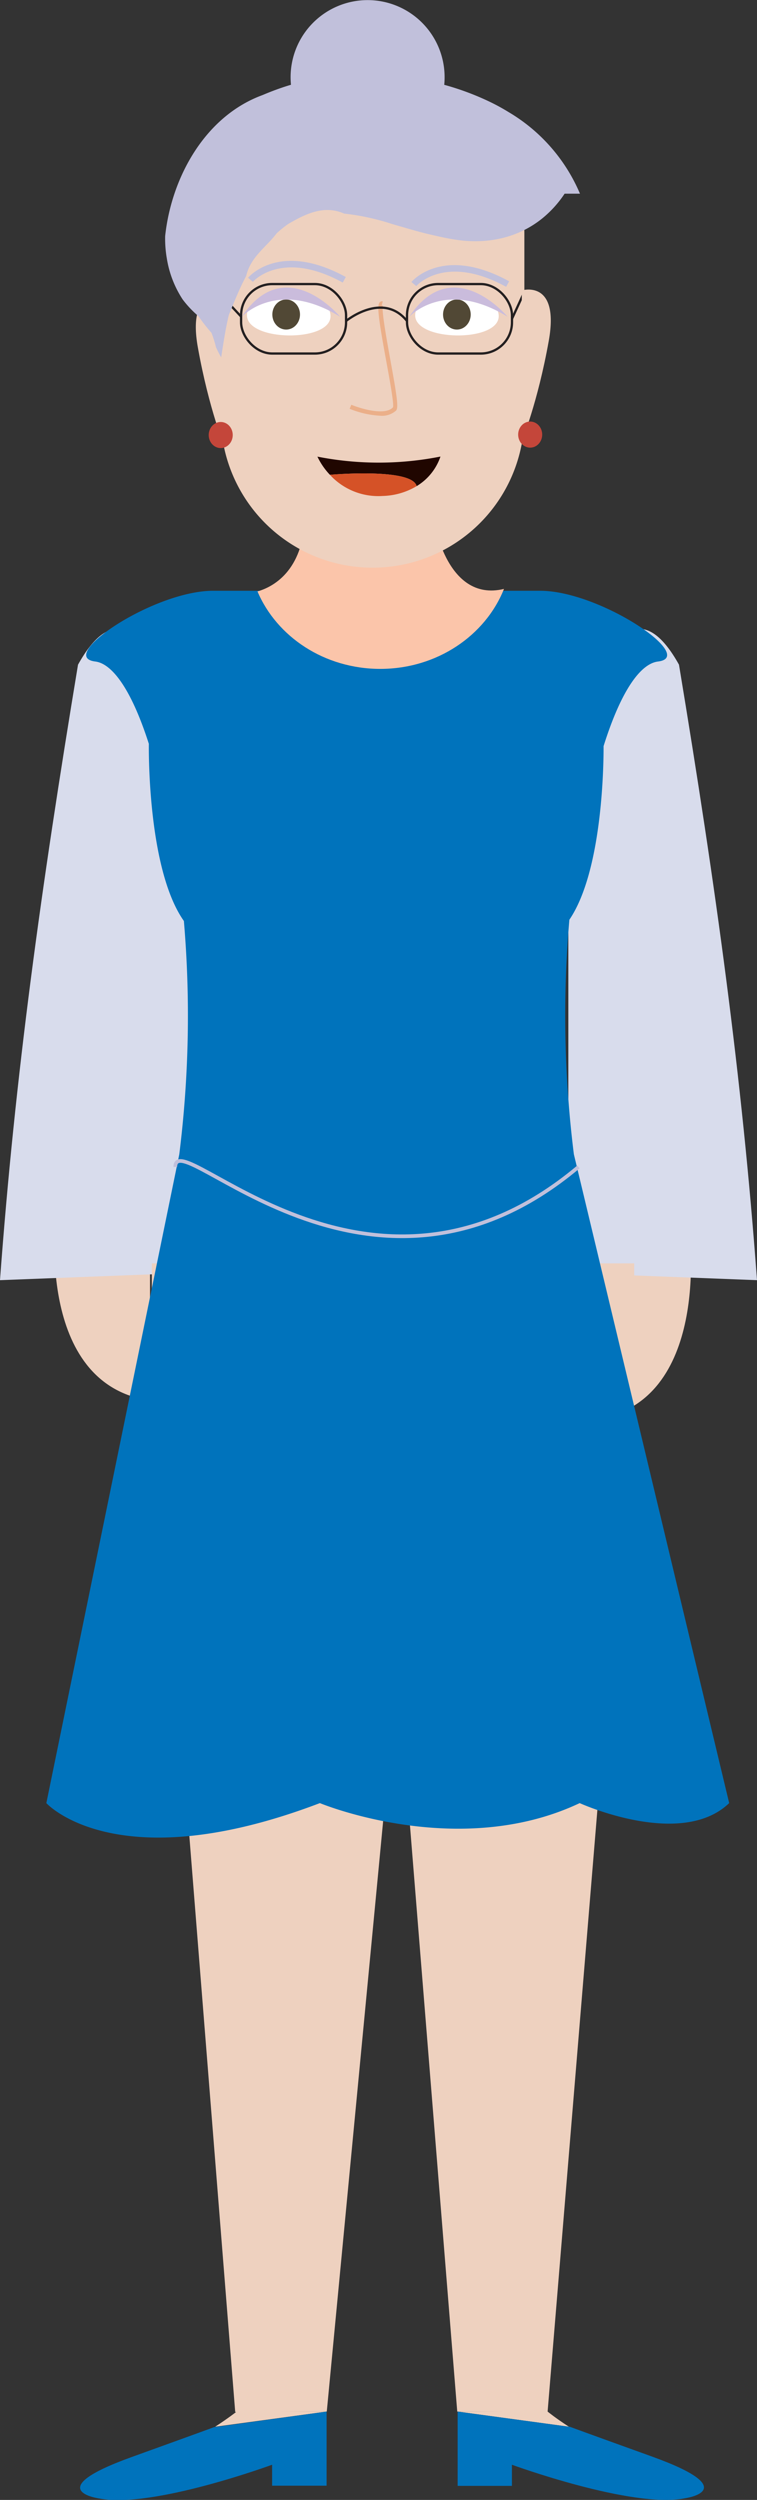 <svg xmlns="http://www.w3.org/2000/svg" viewBox="0 0 208.42 687.68"><rect x="0" y="0" width="208.42" height="687.68" fill="#333333" stroke="none"/><defs><style>.cls-1{fill:#eed1bf;}.cls-2{fill:#d8dcec;}.cls-3{fill:#0073bc;}.cls-11,.cls-4{fill:none;stroke-miterlimit:10;}.cls-4{stroke:#c1c0db;stroke-width:1.01px;}.cls-5{fill:#fbc5aa;}.cls-6{fill:#fff;}.cls-7{fill:#514835;}.cls-8{fill:#cabcdc;}.cls-9{fill:#ebaf89;}.cls-10{fill:#c1c0db;}.cls-11{stroke:#231f20;stroke-width:0.63px;}.cls-12{fill:#c4463a;}.cls-13{fill:#200600;}.cls-14{fill:#d55227;}</style></defs><g id="Layer_2" data-name="Layer 2"><g id="Avatar"><path id="Koza" class="cls-1" d="M15.41,334.27s-5.89,46.38,25.89,51V333.14Z"/><path id="Koza-2" data-name="Koza" class="cls-1" d="M189.81,339.45s5.89,46.38-25.9,51V338.32Z"/><path class="cls-2" d="M0,352.15l51.93-2V210.72s-12-61-30.45-27.88C11.26,244.54,4.16,295.77,0,352.15Z"/><path class="cls-2" d="M208.42,352.15l-51.94-2V210.72s12-61,30.46-27.88C197.16,244.54,204.26,295.77,208.42,352.15Z"/><polygon id="Hlace" class="cls-1" points="174.61 347.53 174.61 375.47 150.76 663.5 125.89 663.38 109.44 459.61 89.97 663.38 64.76 663.5 41.8 375.47 41.8 347.53 174.61 347.53"/><path class="cls-3" d="M158,317.52A306.75,306.75,0,0,1,156.76,253c9.19-13.49,9.44-43.1,9.42-47.76,5.11-16.23,10.54-22.74,15-23.27,10.8-1.31-16-19.46-32.47-19.46H135c-4.47,12.43-16.81,21.37-31.35,21.37s-26.87-8.94-31.35-21.37H58.7c-16.52,0-43.28,18.15-32.47,19.46,4.35.53,9.69,6.88,14.75,22.64,0,0-.58,34.27,9.65,48.74a306.93,306.93,0,0,1-1.27,64.19L12.76,496S32,517.34,88.07,496c0,0,38.05,15.84,71.53,0,0,0,27.91,12.71,41.16,0Z"/><path class="cls-4" d="M48.26,321c.15-12.11,53.3,48.44,111,0"/><path id="Vrat" class="cls-5" d="M138.76,162c-5.1,12.81-18.42,22-34.07,22-15.37,0-28.5-8.84-33.8-21.31,4-1.14,12.58-5.35,13.09-20.48h35.3S122.52,165.92,138.76,162Z"/><path id="Koza-3" data-name="Koza" class="cls-1" d="M89.92,663.38l-30.69,4.17c3.61-2.34,5.93-4.17,5.93-4.17Z"/><path id="Koza-4" data-name="Koza" class="cls-1" d="M156.64,667.55,126,663.38h24.77S153,665.21,156.64,667.55Z"/><path id="cevlje" class="cls-3" d="M89.92,663.38v20.39h-15V678s-33.06,12.16-47.57,9.29c0,0-16.55-2.23,8.86-11.39,19-6.85,22.83-8.27,22.83-8.27l.17,0h0Z"/><path id="cevlje-2" data-name="cevlje" class="cls-3" d="M188.51,687.24C174,690.11,140.94,678,140.94,678v5.82H126V663.38l30.69,4.17h0l.17,0s3.83,1.42,22.84,8.27C205.06,685,188.51,687.24,188.51,687.24Z"/><path id="Koza-5" data-name="Koza" class="cls-1" d="M98.47,26.6h8.2a37.7,37.7,0,0,1,37.7,37.7v50.06a41.8,41.8,0,0,1-41.8,41.8h0a41.8,41.8,0,0,1-41.8-41.8V64.3a37.7,37.7,0,0,1,37.7-37.7Z"/><path class="cls-6" d="M91,87c.09-8-22.94-8.35-23-.31C67.91,93.93,90.94,94.24,91,87Z"/><path class="cls-6" d="M137.31,87c.09-8-22.94-8.35-23-.31C114.2,93.93,137.23,94.24,137.31,87Z"/><ellipse class="cls-7" cx="78.79" cy="86.52" rx="3.81" ry="4.14"/><ellipse class="cls-7" cx="125.79" cy="86.52" rx="3.81" ry="4.14"/><path id="Oci" class="cls-8" d="M66.56,87.14s9.78-10.67,27.09,0C93.65,87.14,78.6,69.06,66.56,87.14Z"/><path id="Oci-2" data-name="Oci" class="cls-8" d="M112.67,87.14s9.78-10.67,27.09,0C139.76,87.14,124.71,69.06,112.67,87.14Z"/><g id="Nos"><path class="cls-9" d="M104.68,114.36a25.86,25.86,0,0,1-8.42-1.91l.47-1.11c2.43,1,9.24,3.13,11.47.7.32-.83-.91-7.54-1.9-12.94-2.1-11.49-2.61-15.2-1.7-16a.82.82,0,0,1,.78-.19l-.3,1.16a.39.39,0,0,0,.38-.14c-.54,1,.94,9.1,2,15,1.86,10.16,2.29,13.22,1.6,14A5.8,5.8,0,0,1,104.68,114.36Z"/></g><path id="Obrve" class="cls-10" d="M94.37,77.73c-16.87-9.24-24.67-.29-24.74-.2l-1.34-1.12c.36-.42,8.81-10.12,26.91-.21Z"/><path id="Obrve-2" data-name="Obrve" class="cls-10" d="M139.35,78.9c-16.87-9.24-24.67-.29-24.74-.2l-1.34-1.12c.35-.42,8.81-10.12,26.91-.2Z"/><g id="ocala"><rect class="cls-11" x="112.06" y="78.14" width="28.9" height="19.11" rx="8.59"/><rect class="cls-11" x="66.38" y="78.14" width="28.9" height="19.11" rx="8.59"/><path class="cls-11" d="M95.27,88.3s10.1-8.28,16.79,0"/><line class="cls-11" x1="60.77" y1="81.06" x2="66.38" y2="87.09"/><line class="cls-11" x1="144.36" y1="80.3" x2="140.96" y2="87.7"/></g><path id="Koza-6" data-name="Koza" class="cls-1" d="M143.66,79.89s10.48-3.19,7.43,13.86-7.43,27.6-7.43,27.6Z"/><path id="Koza-7" data-name="Koza" class="cls-1" d="M61.9,81.67s-10.48-3.18-7.43,13.87,7.43,27.6,7.43,27.6Z"/><ellipse id="Uhani" class="cls-12" cx="60.77" cy="119.67" rx="3.31" ry="3.59"/><ellipse id="Uhani-2" data-name="Uhani" class="cls-12" cx="145.97" cy="119.55" rx="3.31" ry="3.59"/><path class="cls-13" d="M121.27,125.59a15.23,15.23,0,0,1-6.56,8.14c-1.23-5.12-23.8-3.13-23.88-3.12a19.27,19.27,0,0,1-3.44-5A87.28,87.28,0,0,0,121.27,125.59Z"/><path class="cls-14" d="M114.71,133.73h0a19.2,19.2,0,0,1-9.32,2.7,18.1,18.1,0,0,1-14.56-5.82C90.91,130.6,113.48,128.61,114.71,133.73Z"/><polygon class="cls-13" points="90.83 130.61 90.84 130.61 90.84 130.61 90.83 130.61"/><path id="Lasje2" class="cls-10" d="M159.68,53.28h-4.23a30.23,30.23,0,0,1-6.15,6.8c-6.82,5.5-15.41,7.19-24,5.83-2.49-.37-5.09-1-7.73-1.6q-2.36-.59-4.74-1.28L108,61.64c-2-.68-4.2-1.26-6.42-1.76a64.2,64.2,0,0,0-6.82-1.12c-5.55-2.45-10.6.07-15.41,2.85a31,31,0,0,0-3.18,2.57c-2.93,3.89-7.13,6.42-8.38,11.7-.91,1.72-1.74,3.49-2.52,5.3S63.75,84.81,63,86.65c-.46,1.93-.85,3.91-1.18,5.86s-.64,3.91-.92,5.8c0,0-.61-1-1.42-2.75a33.24,33.24,0,0,0-1.25-4A44.49,44.49,0,0,1,54.67,87a28.08,28.08,0,0,1-4.38-4.63,28.79,28.79,0,0,1-4.35-11.23,31.92,31.92,0,0,1-.47-6.19c1.73-16.18,11-33,26.8-38.79,2-.85,4-1.61,6-2.27.62-.2,1.22-.39,1.84-.57-.06-.69-.1-1.38-.1-2.09a21.2,21.2,0,0,1,42.4,0,20.8,20.8,0,0,1-.1,2.1,75,75,0,0,1,12.32,4.57,56.13,56.13,0,0,1,5.34,2.9A47.68,47.68,0,0,1,159.68,53.28Z"/></g></g></svg>